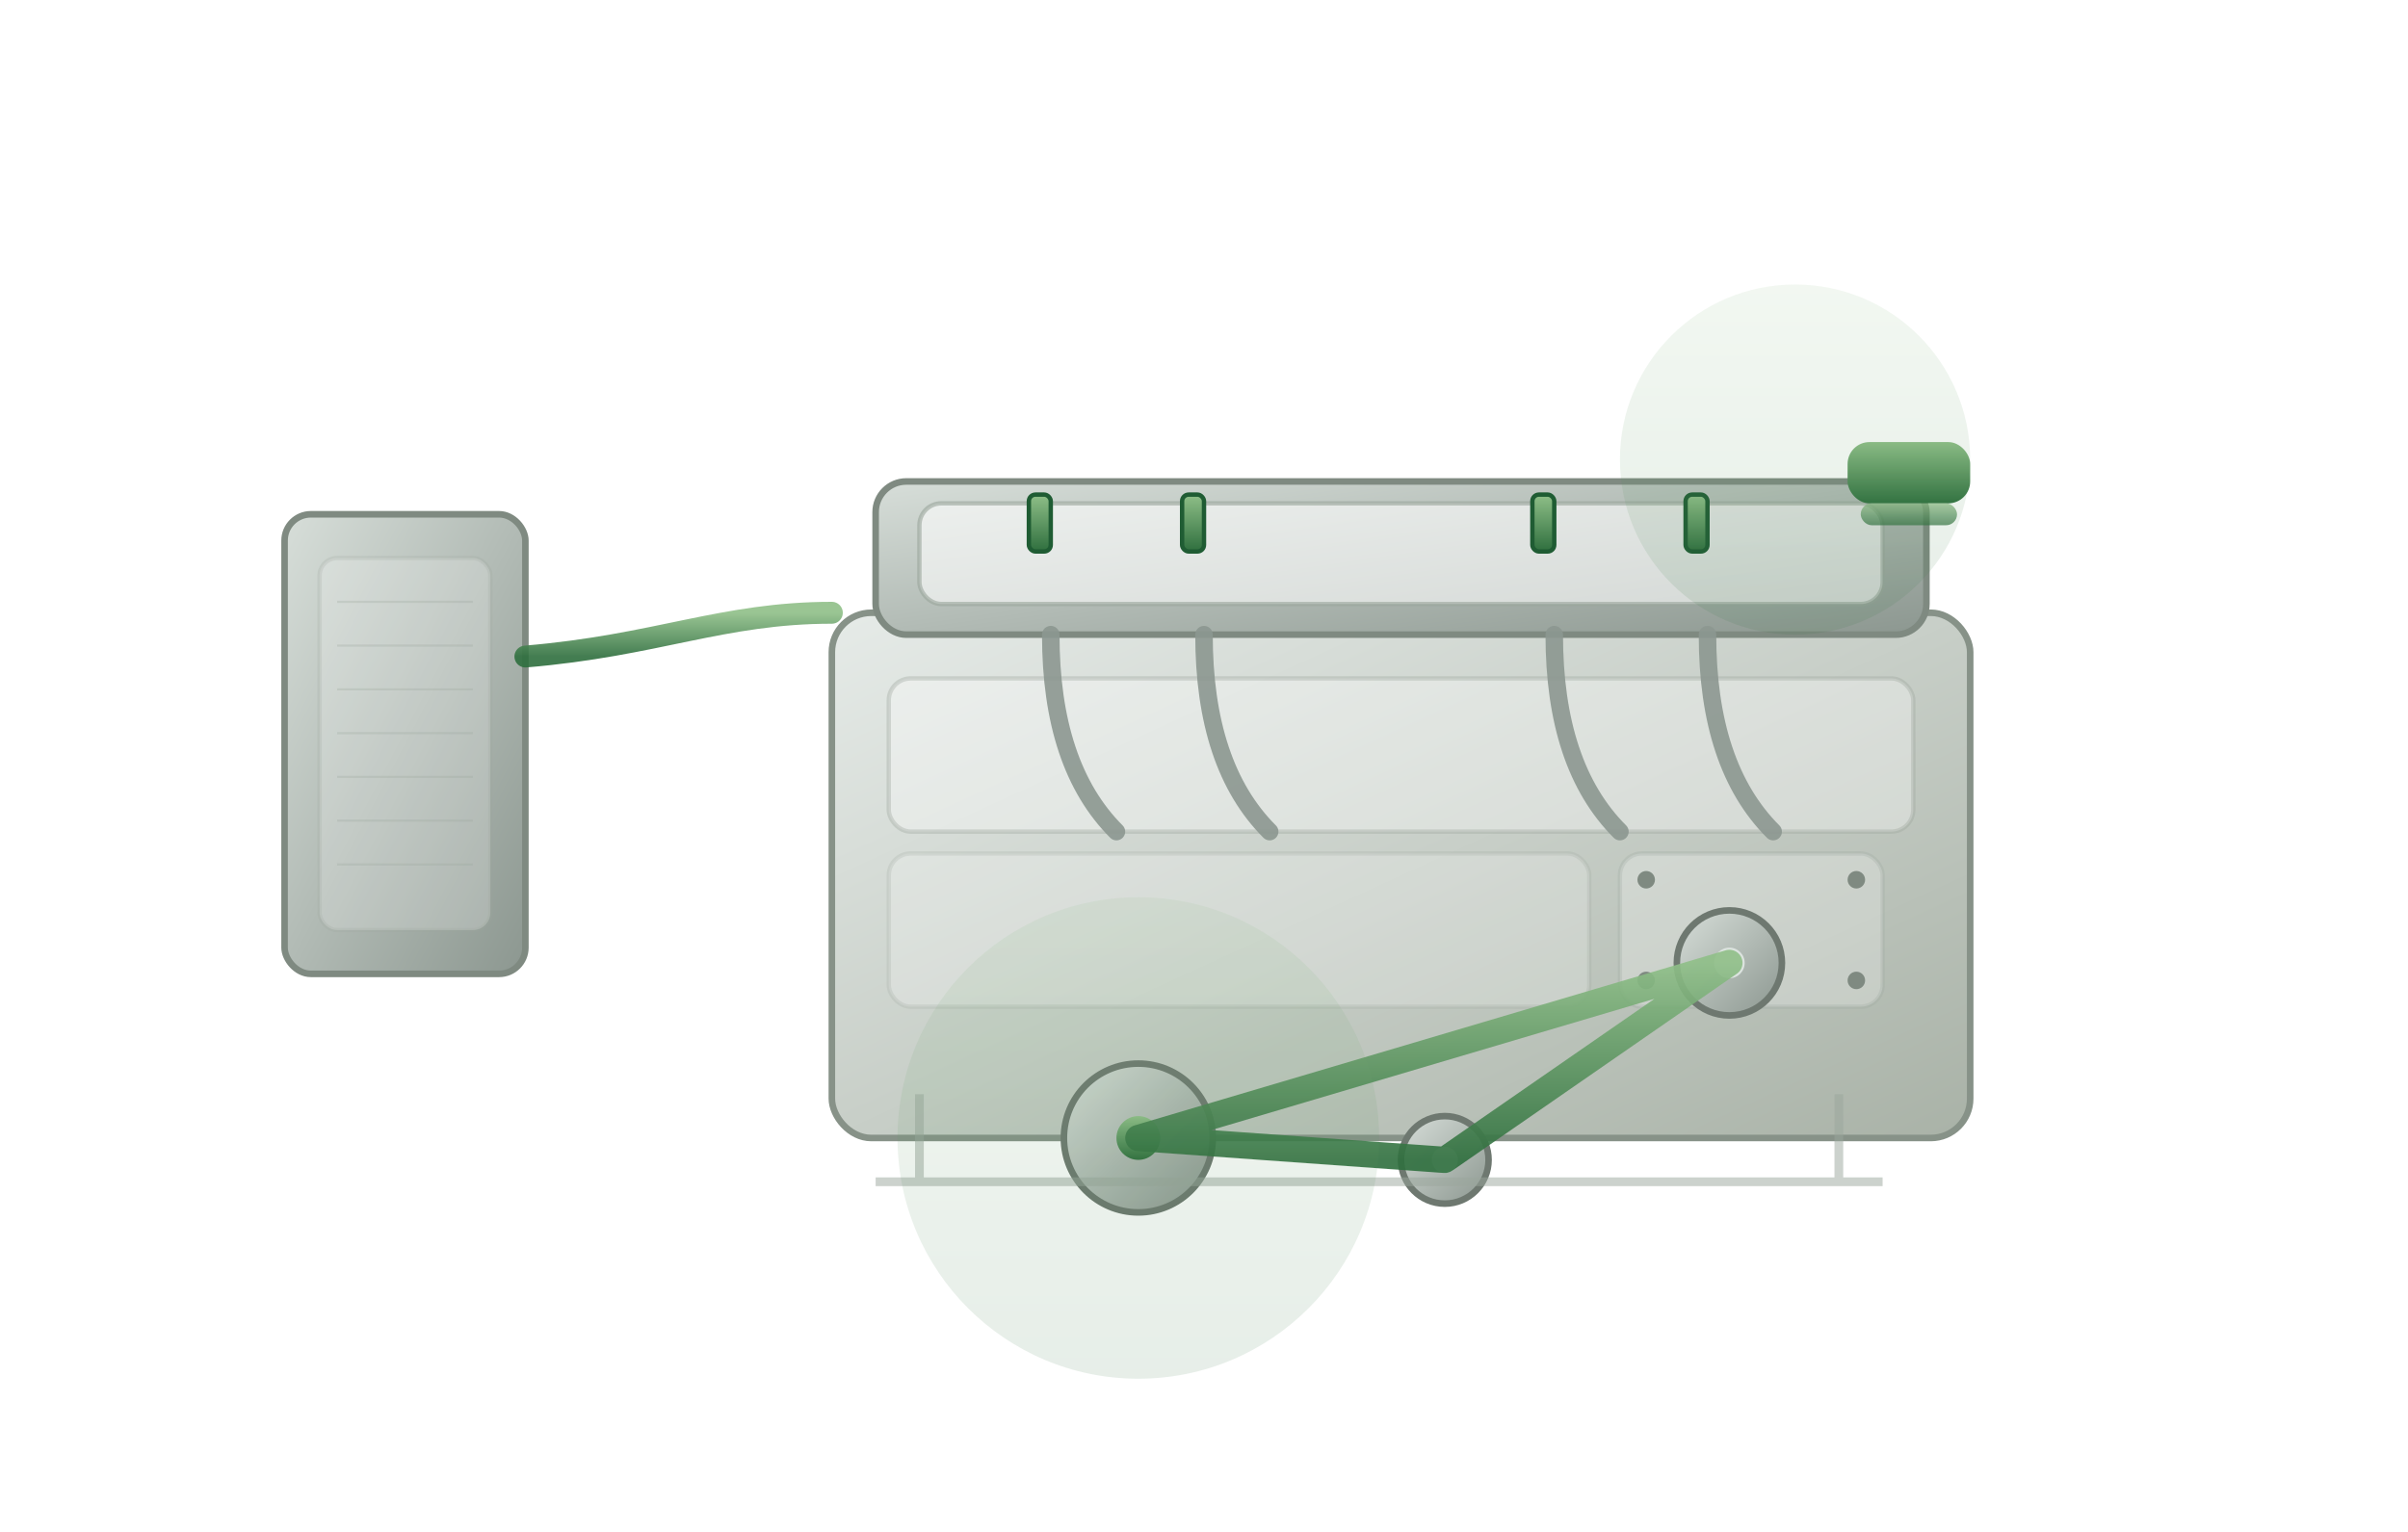 <?xml version="1.0" encoding="UTF-8"?>
<svg width="1100" height="700" viewBox="0 0 1100 700" xmlns="http://www.w3.org/2000/svg" role="img" aria-labelledby="title desc">
  <title id="title">Motor de combustión clásico · Estático minimal</title>
  <desc id="desc">Motor clásico estilizado con bloque, culata, tapa de válvulas, bujías, colectores, filtro de aire, correa y poleas, cigüeñal y radiador. Paleta gris con acentos verdes.</desc>

  <defs>
    <!-- Paleta -->
    <linearGradient id="metalA" x1="0" y1="0" x2="1" y2="1">
      <stop offset="0%" stop-color="#E6EBE8"/>
      <stop offset="100%" stop-color="#A9B2A7"/>
    </linearGradient>
    <linearGradient id="metalB" x1="0" y1="0" x2="1" y2="1">
      <stop offset="0%" stop-color="#D7DED9"/>
      <stop offset="100%" stop-color="#8C9790"/>
    </linearGradient>
    <linearGradient id="green" x1="0" y1="0" x2="0" y2="1">
      <stop offset="0%" stop-color="#8FBF88"/>
      <stop offset="100%" stop-color="#2F6F3E"/>
    </linearGradient>

    <!-- Sombra suave -->
    <filter id="soft">
      <feDropShadow dx="0" dy="6" stdDeviation="10" flood-color="#000" flood-opacity=".22"/>
    </filter>
  </defs>

  <!-- Radiador estilizado -->
  <g transform="translate(130,235)" filter="url(#soft)">
    <rect x="0" y="0" width="110" height="210" rx="12" fill="url(#metalB)" stroke="#7F8A81" stroke-width="3"/>
    <rect x="16" y="20" width="78" height="170" rx="8" fill="#ffffff" opacity=".22" stroke="#9AA59C" stroke-width="2"/>
    <!-- aletas -->
    <g opacity=".28" stroke="#9AA59C">
      <line x1="24" y1="40" x2="86" y2="40"/>
      <line x1="24" y1="60" x2="86" y2="60"/>
      <line x1="24" y1="80" x2="86" y2="80"/>
      <line x1="24" y1="100" x2="86" y2="100"/>
      <line x1="24" y1="120" x2="86" y2="120"/>
      <line x1="24" y1="140" x2="86" y2="140"/>
      <line x1="24" y1="160" x2="86" y2="160"/>
    </g>
  </g>

  <!-- Manguito al radiador -->
  <path d="M240,300 C300,295 330,280 380,280" fill="none" stroke="url(#green)" stroke-width="10" stroke-linecap="round" opacity=".9"/>

  <!-- Bloque motor -->
  <g transform="translate(380,220)" filter="url(#soft)">
    <!-- bloque -->
    <rect x="0" y="60" width="520" height="240" rx="18" fill="url(#metalA)" stroke="#879288" stroke-width="3"/>
    <!-- tapas frontales -->
    <rect x="26" y="90" width="468" height="70" rx="10" fill="#fff" opacity=".35" stroke="#9AA59C" stroke-width="2"/>
    <rect x="26" y="170" width="320" height="70" rx="10" fill="#fff" opacity=".22" stroke="#9AA59C" stroke-width="2"/>

    <!-- culata -->
    <rect x="20" y="0" width="480" height="70" rx="14" fill="url(#metalB)" stroke="#7F8A81" stroke-width="3"/>
    <!-- tapa de válvulas -->
    <rect x="40" y="10" width="440" height="46" rx="10" fill="#ffffff" opacity=".6" stroke="#9AA59C" stroke-width="2"/>

    <!-- bujías (verdes) -->
    <g fill="url(#green)" stroke="#1F5C33" stroke-width="2">
      <rect x="90"  y="6" width="10" height="26" rx="3"/>
      <rect x="160" y="6" width="10" height="26" rx="3"/>
      <rect x="320" y="6" width="10" height="26" rx="3"/>
      <rect x="390" y="6" width="10" height="26" rx="3"/>
    </g>

    <!-- filtro de aire (verde) -->
    <g transform="translate(500,-18)">
      <rect x="-36" y="0" width="56" height="28" rx="10" fill="url(#green)"/>
      <rect x="-30" y="28" width="44" height="10" rx="5" fill="url(#green)" opacity=".7"/>
    </g>

    <!-- colectores de escape (curvas) -->
    <path d="M100,70 C100,110 110,140 130,160" fill="none" stroke="#8C9790" stroke-width="8" stroke-linecap="round" opacity=".9"/>
    <path d="M170,70 C170,110 180,140 200,160" fill="none" stroke="#8C9790" stroke-width="8" stroke-linecap="round" opacity=".9"/>
    <path d="M330,70 C330,110 340,140 360,160" fill="none" stroke="#8C9790" stroke-width="8" stroke-linecap="round" opacity=".9"/>
    <path d="M400,70 C400,110 410,140 430,160" fill="none" stroke="#8C9790" stroke-width="8" stroke-linecap="round" opacity=".9"/>

    <!-- placa frontal con tornillos -->
    <rect x="360" y="170" width="120" height="70" rx="10" fill="#fff" opacity=".25" stroke="#9AA59C" stroke-width="2"/>
    <g fill="#7F8A81">
      <circle cx="372" cy="182" r="4"/><circle cx="468" cy="182" r="4"/>
      <circle cx="372" cy="228" r="4"/><circle cx="468" cy="228" r="4"/>
    </g>
  </g>

  <!-- Correa + poleas (delantero) -->
  <g transform="translate(360,430)" filter="url(#soft)">
    <!-- polea cigüeñal -->
    <circle cx="160" cy="90" r="34" fill="url(#metalB)" stroke="#6E7870" stroke-width="3"/>
    <circle cx="160" cy="90" r="10" fill="url(#green)"/>

    <!-- polea alternador -->
    <circle cx="430" cy="10" r="24" fill="url(#metalB)" stroke="#6E7870" stroke-width="3"/>
    <circle cx="430" cy="10" r="7" fill="#DCE3DF"/>

    <!-- polea bomba -->
    <circle cx="300" cy="100" r="20" fill="url(#metalB)" stroke="#6E7870" stroke-width="3"/>
    <circle cx="300" cy="100" r="6" fill="#DCE3DF"/>

    <!-- correa en trapecio -->
    <path d="M160,90 L300,100 L430,10 L160,90 Z"
          fill="none" stroke="url(#green)" stroke-width="12" stroke-linejoin="round" opacity=".9"/>
  </g>

  <!-- Soportes / chasis -->
  <g opacity=".5" stroke="#9AA59C" stroke-width="4">
    <line x1="420" y1="500" x2="420" y2="540"/>
    <line x1="840" y1="500" x2="840" y2="540"/>
    <line x1="400" y1="540" x2="860" y2="540"/>
  </g>

  <!-- Luces/energía sutil -->
  <g opacity=".12">
    <circle cx="820" cy="210" r="80" fill="url(#green)"/>
    <circle cx="520" cy="520" r="110" fill="url(#green)"/>
  </g>
</svg>
